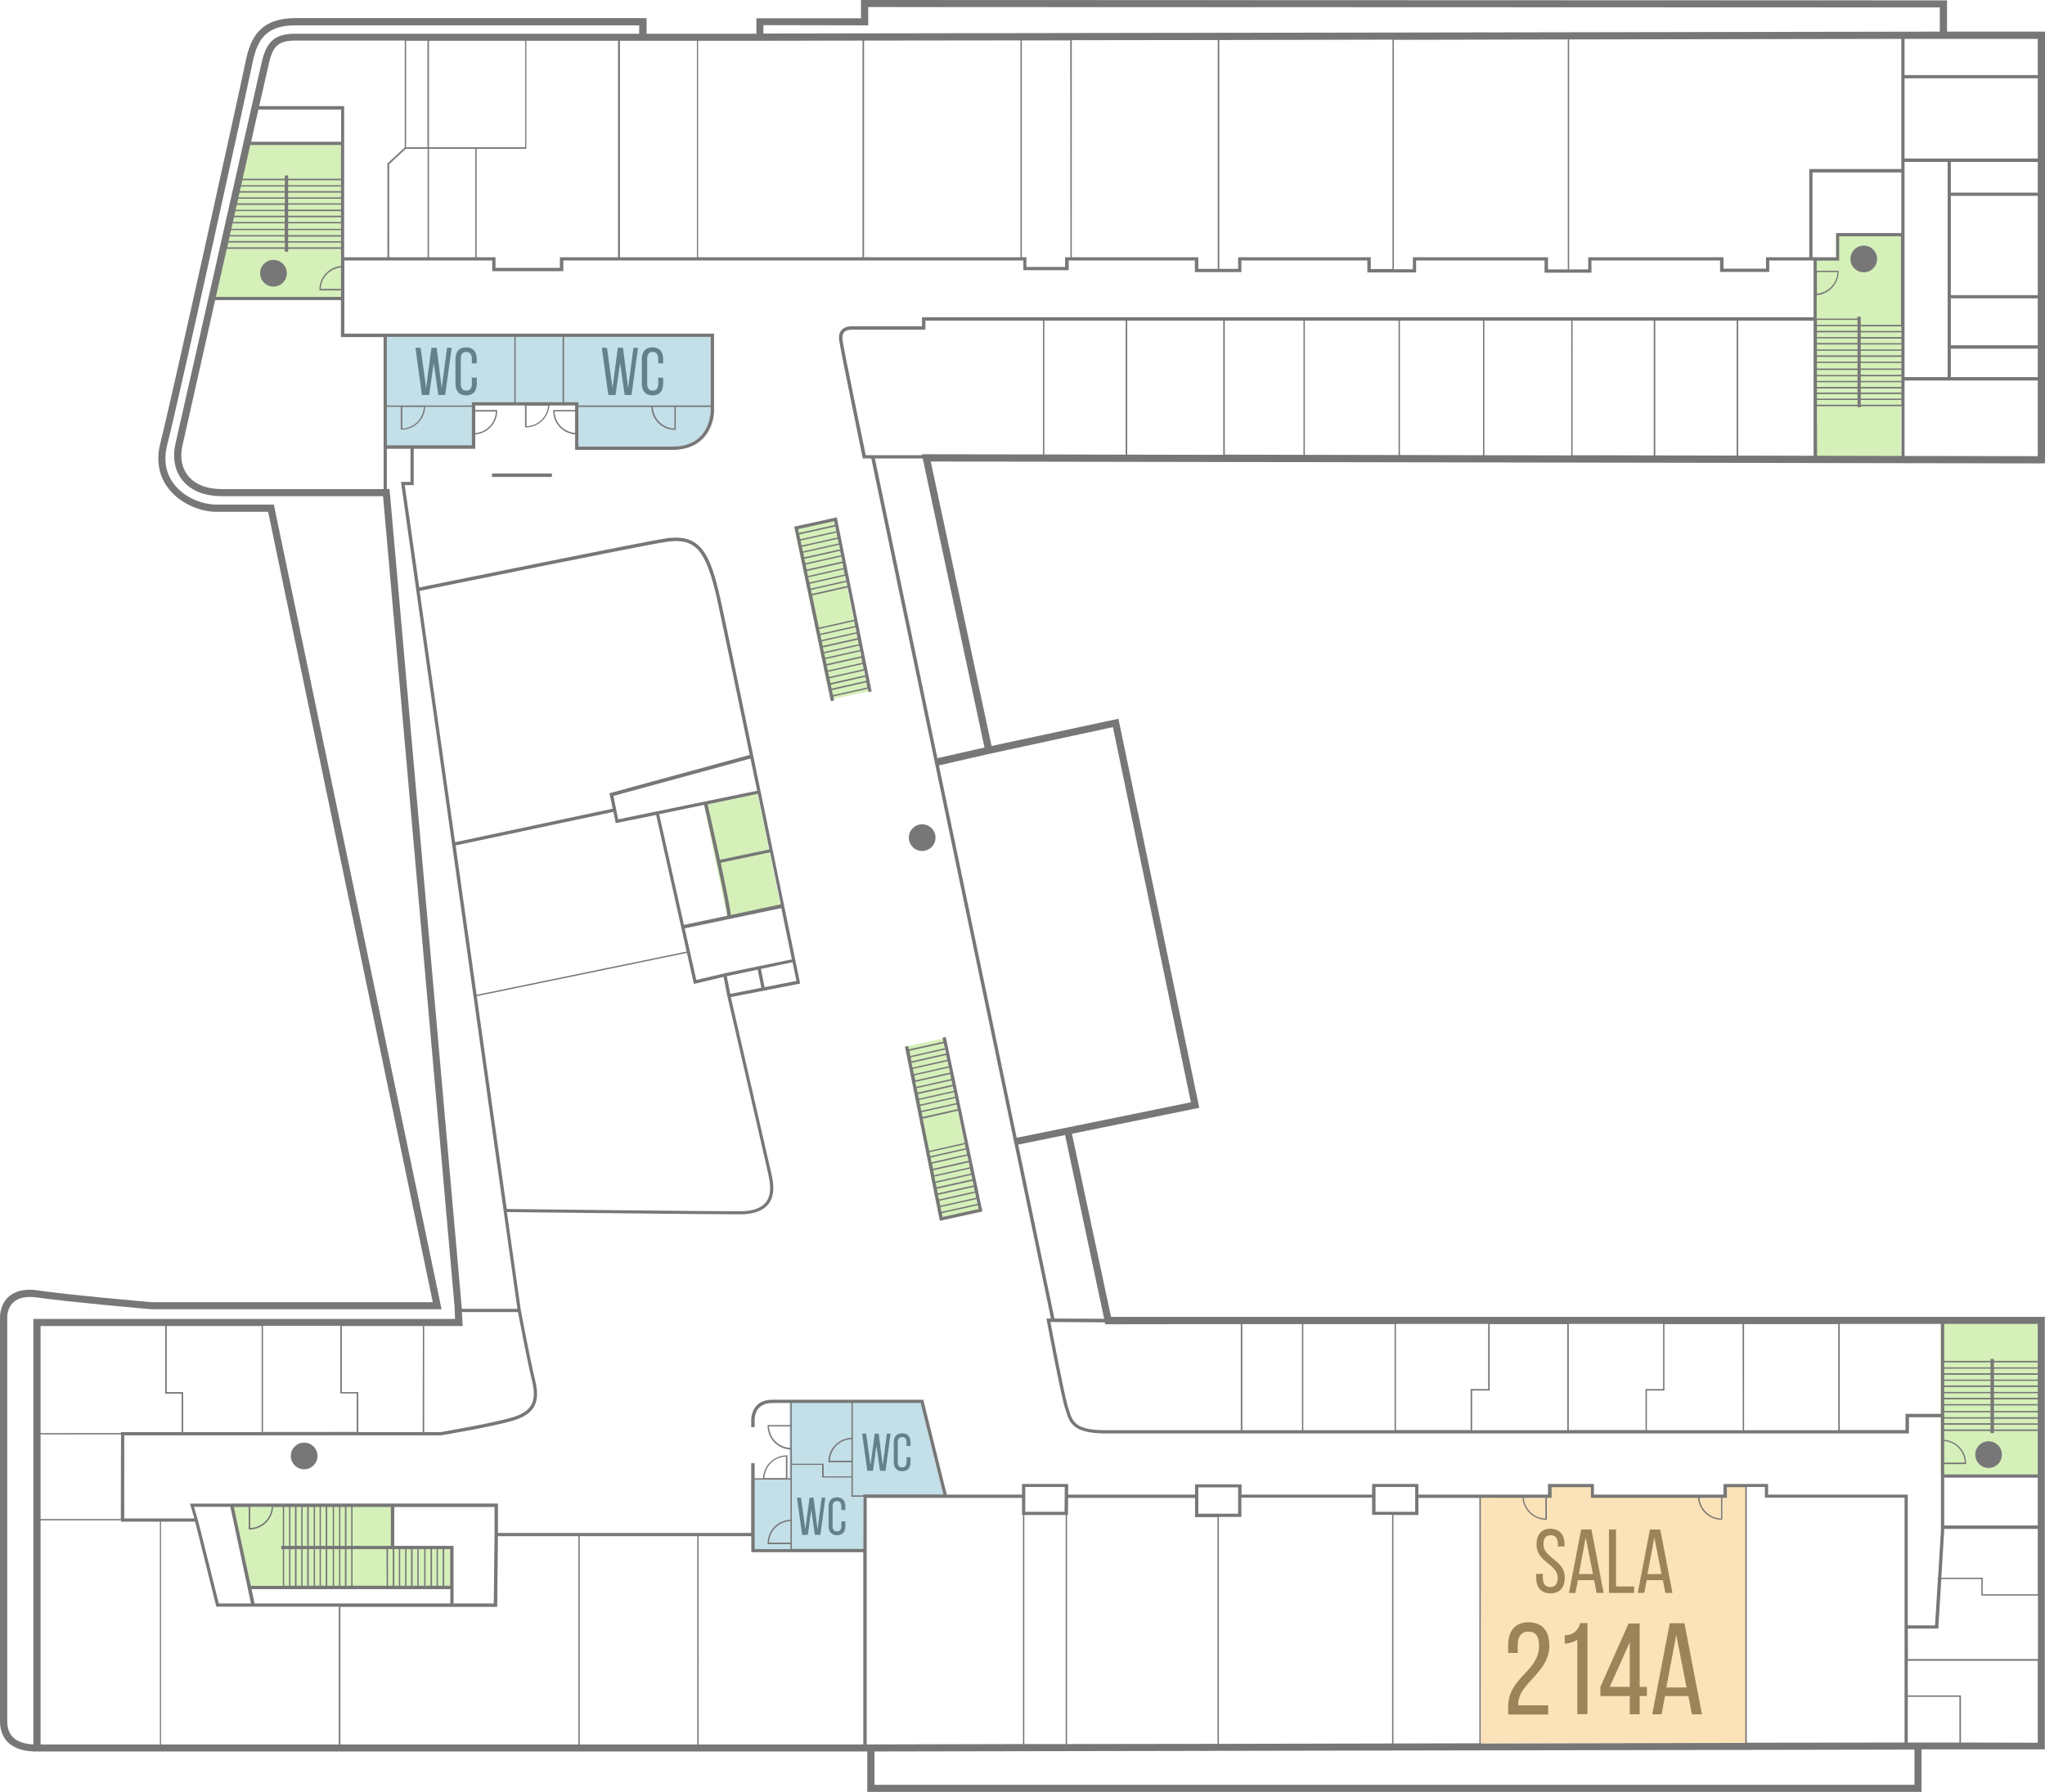 <?xml version="1.0" encoding="utf-8"?>
<!-- Generator: Adobe Illustrator 20.0.0, SVG Export Plug-In . SVG Version: 6.00 Build 0)  -->
<svg version="1.1" id="Warstwa_1" xmlns="http://www.w3.org/2000/svg" xmlns:xlink="http://www.w3.org/1999/xlink" x="0px" y="0px"
	 viewBox="0 0 1073.1 940.5" style="enable-background:new 0 0 1073.1 940.5;" xml:space="preserve">
<style type="text/css">.wireColor{fill: #777777;}.nofloorColor{fill: #F2F2F2;}.arrowColor{fill: #EA5906;}.eventColor{opacity: 0.3; fill: #F59E16; transition: 1s fill;}.wcColor{opacity: 0.3; fill: #3693B2;}.stairsColor{opacity: 0.3; fill: #73cc15;}.transparentObject{fill: 0;}.riverColor{fill: #B9DDEF;}.mapElements{fill: #E2E2E2;}.tramColor{fill: #73CC15;}.mapArrows{fill: #BFBFBF;}.buildingFill{fill: #E5E5E5;}.eventColor.active{opacity: 0.3; fill: red; -webkit-animation: alertOpacity 2s infinite alternate; animation: alertOpacity 2s infinite alternate;}@-webkit-keyframes alertOpacity{0%{opacity: 0.3;}50%{opacity: 0.5;}100%{opacity: 0.3;}}@keyframes alertOpacity{0%{opacity: 0.3;}50%{opacity: 0.5;}100%{opacity: 0.3;}}#guideSpot .eventColor.active{fill: red; opacity: 1; r: 10; transform-origin: 150px 150px; -webkit-transform-origin: 50% 50%; -webkit-animation: alertScale 2s infinite alternate; animation: alertScale 2s infinite alternate;}@-webkit-keyframes alertScale{0%{-webkit-transform: scale(1, 1);}50%{-webkit-transform: scale(2, 2);}100%{-webkit-transform: scale(1, 1);}}@keyframes alertScale{0%{transform: scale(1, 1);}50%{transform: scale(2, 2);}100%{transform: scale(1, 1);}}</style>
<g id="description">
	<g>
		<path class="wireColor" d="M821,810.7v0.9h-3.5v-1.1c0-3-1.1-4.8-3.8-4.8s-3.8,1.8-3.8,4.7c0,7.5,11.2,8.2,11.2,17.5
			c0,5-2.4,8.3-7.5,8.3s-7.5-3.3-7.5-8.3V826h3.5v2.1c0,3,1.2,4.8,3.9,4.8s3.9-1.8,3.9-4.8c0-7.4-11.1-8.1-11.1-17.5
			c0-5.1,2.4-8.3,7.4-8.3C818.6,802.4,821,805.7,821,810.7z"/>
		<path class="wireColor" d="M828,829.3l-1.3,6.7h-3.4l6.4-33.3h5.4l6.4,33.3h-3.7l-1.3-6.7H828z M828.5,826.1h7.4l-3.8-19.2L828.5,826.1z
			"/>
		<path class="wireColor" d="M844.3,836v-33.3h3.7v29.9h9.5v3.4L844.3,836L844.3,836z"/>
		<path class="wireColor" d="M864.1,829.3l-1.3,6.7h-3.4l6.4-33.3h5.4l6.4,33.3h-3.7l-1.3-6.7H864.1z M864.5,826.1h7.4l-3.8-19.2
			L864.5,826.1z"/>
		<path class="wireColor" d="M813,863.6c0,14.4-16.2,19.6-16.3,30.6v0.8h15.7v4.8h-21v-4.1c0-15.4,16.2-18.4,16.2-31.9
			c0-4.9-1.6-7.5-5.6-7.5c-3.9,0-5.6,2.8-5.6,7v4.2h-5v-3.9c0-7.3,3.3-12.2,10.7-12.2C809.6,851.5,813,856.3,813,863.6z"/>
		<path class="wireColor" d="M827.7,860.6c-1.8,1.1-4.1,1.9-6.6,2v-4.4c5.2-0.2,7-3,8.2-6.4h3.7v47.8h-5.3L827.7,860.6L827.7,860.6z"/>
		<path class="wireColor" d="M860.4,890.1v9.6h-5.2v-9.6h-15.4v-4.8l14.8-33.3h5.8v33.3h3.8v4.8H860.4z M844.7,885.3h10.5v-23.4
			L844.7,885.3z"/>
		<path class="wireColor" d="M873.7,890.1l-1.8,9.6H867l9.2-47.8h7.7l9.2,47.8h-5.3l-1.8-9.6H873.7z M874.4,885.6H885l-5.4-27.6
			L874.4,885.6z"/>
	</g>
	<g>
		<path class="wireColor" d="M323,207.3h-3.8l-3.4-24.8h2.7l2.9,21.1l2.8-21.1h2.7l2.7,21.1l2.8-21.1h2.4l-3.4,24.8h-3.6l-2.4-16.8
			L323,207.3z"/>
		<path class="wireColor" d="M348,188.5v2.2h-2.6v-2.4c0-2.2-0.9-3.6-2.9-3.6s-2.9,1.3-2.9,3.6v13.1c0,2.2,0.9,3.6,2.9,3.6
			s2.9-1.3,2.9-3.6v-3.2h2.6v3.1c0,3.8-1.8,6.2-5.6,6.2c-3.8,0-5.6-2.5-5.6-6.2v-12.8c0-3.8,1.8-6.2,5.6-6.2
			C346.2,182.3,348,184.8,348,188.5z"/>
	</g>
	<g>
		<path class="wireColor" d="M423.9,805.5h-3l-2.7-19.5h2.1l2.3,16.6l2.2-16.6h2.1l2.1,16.6l2.2-16.6h1.9l-2.6,19.5h-2.9l-1.9-13.2
			L423.9,805.5z"/>
		<path class="wireColor" d="M443.6,790.7v1.8h-2.1v-1.9c0-1.8-0.7-2.8-2.3-2.8c-1.6,0-2.3,1.1-2.3,2.8v10.3c0,1.8,0.7,2.8,2.3,2.8
			c1.6,0,2.3-1.1,2.3-2.8v-2.5h2.1v2.4c0,3-1.4,4.9-4.4,4.9s-4.4-2-4.4-4.9v-10.1c0-3,1.4-4.9,4.4-4.9S443.6,787.8,443.6,790.7z"/>
	</g>
	<g>
		<path class="wireColor" d="M458.1,771.9h-3l-2.7-19.5h2.1l2.3,16.6l2.2-16.6h2.1l2.1,16.6l2.2-16.6h1.9l-2.6,19.5h-2.9l-1.9-13.2
			L458.1,771.9z"/>
		<path class="wireColor" d="M477.8,757.1v1.8h-2.1V757c0-1.8-0.7-2.8-2.3-2.8c-1.6,0-2.3,1.1-2.3,2.8v10.3c0,1.8,0.7,2.8,2.3,2.8
			c1.6,0,2.3-1.1,2.3-2.8v-2.5h2.1v2.4c0,3-1.4,4.9-4.4,4.9s-4.4-2-4.4-4.9v-10.1c0-3,1.4-4.9,4.4-4.9S477.8,754.2,477.8,757.1z"/>
	</g>
	<g>
		<path class="wireColor" d="M225.2,207.3h-3.8l-3.4-24.8h2.7l2.9,21.1l2.8-21.1h2.7l2.7,21.1l2.8-21.1h2.4l-3.4,24.8H230l-2.4-16.8
			L225.2,207.3z"/>
		<path class="wireColor" d="M250.2,188.5v2.2h-2.6v-2.4c0-2.2-0.9-3.6-2.9-3.6s-2.9,1.3-2.9,3.6v13.1c0,2.2,0.9,3.6,2.9,3.6
			s2.9-1.3,2.9-3.6v-3.2h2.6v3.1c0,3.8-1.8,6.2-5.6,6.2s-5.6-2.5-5.6-6.2v-12.8c0-3.8,1.8-6.2,5.6-6.2
			C248.4,182.3,250.2,184.8,250.2,188.5z"/>
	</g>
</g>
<g id="hotSpot">
	<polygon class="stairsColor" points="128.9,75.3 178.8,75.3 178.8,156.6 109.6,156.6 	"/>
	<polygon class="stairsColor" points="416.8,277.1 437.4,272.5 455.5,362.9 435.7,367.1 	"/>
	<polygon class="stairsColor" points="474.8,549.3 494.6,545.1 513.5,635.2 492.9,639.8 	"/>
	<polygon class="stairsColor" points="120.7,790.2 205.5,790.2 205.5,812.2 236.1,812.2 236.1,833.1 130.5,833.1 	"/>
	<rect x="1018.3" y="693" class="stairsColor" width="51.9" height="81.6"/>
	<polygon class="stairsColor" points="369.2,421.3 397.3,415.5 409.6,475.4 381.6,481.3 	"/>
	<polygon class="stairsColor" points="997.5,123.1 963.4,123.1 963.4,135.9 951.5,135.9 951.5,241.1 997.5,241.1 	"/>
	<polygon class="wcColor" points="452.9,813.8 394.1,813.8 394.1,776.1 414.2,776.1 414.2,735.8 483,735.8 495.1,785.2 453.1,785.2 	"/>
	<path class="wcColor" d="M201.2,176h171.6c0,0,0,26.7,0,39.3s-7.8,20-23.1,20s-48,0-48,0V212h-54.1v22.6h-46.3L201.2,176z"/>
</g>
<g id="wire">
	<path class="wireColor" d="M1073.1,243.1V16.6h-51.4V0.2L453.7,0h-1.9v9.6h-54.9v8.1h-57.6V9.5h-94.5h-89.7c-19,0-23.8,10.9-26.2,22.7
		c-2.5,12.4-38.8,176.9-44.7,200.1c-2.4,9.2-0.9,17.6,4.3,24.2c6.5,8.3,17.2,12.1,25,12.1h27.2l86.4,414.8H79.5
		c-2.2-0.2-44.6-3.9-59.8-6.2c-7.9-1.2-12.5,1.1-15,3.2C1.7,683,0,687,0,691.6v211.7c0,5.7,2.3,15.2,17.5,15.9l0,0h437.6v21.2h553.2
		v-22.3h64.7v-227H583L562.5,595l66.8-13.6l-42.4-204.2l-66.6,14.3l-31.9-149.3l582.8,1L1073.1,243.1z M551.5,692h-2.4l0.2,1
		c0.3,1.6,7.4,39.4,9.6,46.2c0.1,0.4,0.3,0.8,0.4,1.2c2,6.4,3.7,11.9,21.1,11.9h421.3v-8.5h16.8v59.3L1017,828h-0.2v0.8h0.1
		l-1.5,24.2h-14.3v-68.6h-73.3v-5.6h-23.4v5.6h-68v-5.6h-24.1v5.6h-68v-5.6H720v5.6h-68.5V779h-24.4v5.4h-66.6v-5.6h-24.2v5.6h-39.5
		l-12.3-49.8h-79.2c-10.8,0-11.1,9.4-11.1,10.5v3.9h1.8v-3.9c0-1.5,0.4-8.8,9.3-8.8h9.5v11.6h-12v0.4c0,6.7,5.4,12.2,12,12.4v7.4
		v0.4v7.3h-1.6v-12h-0.4c-6.7,0-12.2,5.4-12.4,12H396v-7.9h-1.8v36.6H261.3v-15.4H99.7l2.3,7.8H65.2v-43.6h166h0.1
		c0.3,0,27.6-4.6,38.1-7.8c11.1-3.4,14.3-9.4,11.4-21.2c-2.7-11.1-7.4-36.2-7.5-36.7l-7.3-51.5c10.7,0.1,103.8,1.2,122.3,1.2
		c7,0,12-1.8,14.8-5.2c4.1-5.1,2.5-12.5,1.7-16.1c-1.3-5.8-19.2-83.5-21.3-92.7l36.4-7.1l-0.2-0.9c-0.4-1.8-36-175.7-41.6-200.7
		c-5.5-24.6-10.6-34.5-28.3-32.1C339,284,231.1,306.1,220,308.3l-7.6-53.7h4.7v-19.1h32.3V228c6.4-0.5,11.5-5.8,11.5-12.4v-0.4
		h-11.5v-2.4h26.1v11.5h0.4c6.6,0,11.9-5.1,12.4-11.5h13.5v2.4h-11.5v0.4c0,6.6,5.1,11.9,11.5,12.4v8.1h51
		c17.3,0,21.9-13.1,21.9-20.9v-40.1h-194v-38.4h77.6v5.6h37.3v-5.6H537v5.1h23.8v-5.1H627v6.1h24.4v-6.1h66.1v6.3h25.6v-6.3h67.4
		v6.4h24.6v-6.4h67.5v6h25.8v-6h23.3v29.8H483.8v4.7h-36.6c-2.5,0-4.4,0.7-5.6,2c-1.1,1.2-1.5,3-1.3,5.1
		c0.7,5.6,11.9,59.3,12.3,61.6l0.1,0.7h4.5L551.5,692z M916.6,914.6V780.4h9.5v5.6h73.3v67.8v0.9v59.8L916.6,914.6z M538,785.2v-4.8
		h20.7v4.8l-0.1,8.2H538v-7.3V785.2z M559.2,795.1v120.2h-21.7V795.1H559.2z M559.9,795.1h0.5l0.1-9h66.6v10.1h11.8v119l-79,0.1
		L559.9,795.1L559.9,795.1z M649.7,785.2v0.9v8.3h-20.9v-8.3v-0.9v-4.6h20.9V785.2z M639.6,796.1h11.8V786H720v9h10.5v120l-90.9,0.2
		V796.1z M742.6,785.2v0.9v7.3h-20.8v-7.3v-0.9v-4.8h20.8V785.2z M731.2,795.1h13.1v-9h32v128.8l-45.1,0.1V795.1z M777.1,786.1h21.8
		c0.5,6.4,5.8,11.5,12.4,11.5h0.4v-11.5h2.5v-5.6h20.6v5.6H891c0.5,6.4,5.8,11.5,12.4,11.5h0.4v-11.5h2.4v-5.6h9.6v134.2L777,915
		L777.1,786.1L777.1,786.1z M810.9,786.1v10.8c-6-0.2-10.8-4.9-11.3-10.8H810.9z M903.1,786.1v10.8c-6-0.2-10.8-4.9-11.3-10.8H903.1
		z M1001.1,854.7h16l1.6-26h21v8.7h29.7v33.3h-68.2L1001.1,854.7L1001.1,854.7z M1040.4,836.7V828h-21.7l1.5-24.8v-0.8h49.1v34.3
		H1040.4z M1020.2,718.3h24.3v2.4h-24.3V718.3z M1069.3,750.2h-23v-2.5h23V750.2z M1020.2,756.3c5.9,0.4,10.6,5.3,10.8,11.3h-10.8
		V756.3z M1020.2,744.5h24.3v2.4h-24.3V744.5z M1020.2,747.7h24.3v2.5h-24.3V747.7z M1069.3,747h-23v-2.4h23V747z M1069.3,743.8h-23
		v-2.6h23V743.8z M1069.3,740.5h-23v-2.9h23V740.5z M1069.3,736.9h-23v-2.5h23V736.9z M1069.3,733.6h-23v-2.4h23V733.6z
		 M1069.3,730.5h-23v-2.6h23V730.5z M1069.3,727.1h-23v-2.4h23V727.1z M1069.3,724h-23v-2.5h23V724z M1069.3,720.7h-23v-2.4h23
		V720.7z M1020.2,721.5h24.3v2.5h-24.3V721.5z M1020.2,724.7h24.3v2.4h-24.3V724.7z M1020.2,727.9h24.3v2.6h-24.3V727.9z
		 M1020.2,731.2h24.3v2.4h-24.3V731.2z M1020.2,734.4h24.3v2.5h-24.3V734.4z M1020.2,737.6h24.3v2.9h-24.3V737.6z M1020.2,742v-0.8
		h24.3v2.6h-24.3v-0.9V742z M1020.2,800.6v-25.1h49.1v25.1H1020.2z M1020.2,773.8v-5.4h11.5V768c0-6.6-5.1-11.9-11.5-12.4V751h24.3
		v1.1h1.8V751h23v22.8H1020.2z M1069.3,717.6h-23V715h23V717.6z M1044.5,717.6h-24.3V715h24.3V717.6z M1018.5,742h-18.6v8.5h-34.5
		v-55.7h53.1V742z M964.6,750.6h-49.4v-55.7h49.4V750.6z M914.5,750.6h-50.3v-20.8h9.2v-34.9h41L914.5,750.6L914.5,750.6z
		 M872.7,729h-9.2v21.5h-40.3v-55.7h49.5V729z M822.4,750.6h-49.9v-20.8h9.2v-34.9h40.7V750.6z M780.9,729h-9.2v21.5h-39.2v-55.7
		h48.4V729z M731.8,750.6h-47.9v-55.7h47.9V750.6z M683.2,750.6h-31.3v-55.7h31.3V750.6z M102.4,798.6l11.1,44.6h64.3v72.3H84.5
		V798.6H102.4z M131.3,790.8h11.3c-0.3,6-5.2,10.9-11.3,11.1V790.8z M130.9,802.7c6.6,0,12.1-5.2,12.4-11.8h5.1v20.4h-0.8v1.8h0.8
		v19.2h-16.8l-8.9-41.4h7.8v11.8H130.9z M259.5,805.3l-0.4,36.2H238v-30.2h-31.1v-20.4h52.6V805.3z M133.6,841.5L132,834h104.3v7.5
		H133.6z M151.7,813v19.2h-2.6V813H151.7z M236.2,832.2h-3.1V813h3.1V832.2z M232.3,832.2h-2.5V813h2.5V832.2z M229.1,832.2h-2.4
		V813h2.4V832.2z M225.9,832.2h-2.6V813h2.6V832.2z M222.6,832.2h-2.9V813h2.9V832.2z M219,832.2h-2.5V813h2.5V832.2z M215.7,832.2
		h-2.4V813h2.4V832.2z M212.6,832.2H210V813h2.6V832.2z M209.3,832.2h-2.4V813h2.4V832.2z M206.1,813v19.2h-2.5V813h1.5H206.1
		L206.1,813z M202.9,832.2H185V813h17.8L202.9,832.2L202.9,832.2z M184.3,832.2h-2.5V813h2.5V832.2z M181,832.2h-2.4V813h2.4V832.2z
		 M177.9,832.2h-2.6V813h2.6V832.2z M174.6,832.2h-2.9V813h2.9V832.2z M170.9,832.2h-2.5V813h2.5V832.2z M167.7,832.2h-2.4V813h2.4
		V832.2z M164.5,832.2H162V813h2.6v19.2H164.5z M161.2,832.2h-2.4V813h2.4V832.2z M158.1,832.2h-2.5V813h2.5V832.2z M154.8,832.2
		h-2.4V813h2.4V832.2z M205.1,811.3H185v-20.4h20.1V811.3z M184.3,811.3h-2.5v-20.4h2.5V811.3z M181,811.3h-2.4v-20.4h2.4V811.3z
		 M177.9,811.3h-2.6v-20.4h2.6V811.3z M174.6,811.3h-2.9v-20.4h2.9V811.3z M170.9,811.3h-2.5v-20.4h2.5V811.3z M167.7,811.3h-2.4
		v-20.4h2.4V811.3z M164.5,811.3H162v-20.4h2.6v20.4H164.5z M161.2,811.3h-2.4v-20.4h2.4V811.3z M158.1,811.3h-2.5v-20.4h2.5V811.3z
		 M154.8,811.3h-2.4v-20.4h2.4V811.3z M151.7,811.3h-2.6v-20.4h2.6V811.3z M120.9,790.8l10.8,50.7h-16.9l-10.7-42.9l0,0l-2.3-7.8
		H120.9z M178.6,843.3h82.3l0.4-37.1h42.2v109.3H178.6V843.3z M304.2,806.2h61.7v109.3h-61.7V806.2z M366.7,806.2h27.6v8.4H453
		v100.9h-86.4V806.2H366.7z M396,776.5h4.4h12.8h1.6v21.1c-6.7,0.2-12,5.7-12,12.4v0.4h12v2.6H396v-6.7v-0.9V776.5z M412.4,775.7
		h-11.3c0.2-6.1,5.2-11.1,11.3-11.3V775.7z M414.8,759.9c-6.1-0.2-11.1-5.2-11.3-11.3h11.3V759.9z M415.5,760.7v-12.8v-11.6h31.3
		v18.3c-6.7,0.2-12.1,5.7-12.1,12.4v0.4h12.1v7.4h-14.6v-6.6h-16.6L415.5,760.7L415.5,760.7z M453,812.9h-37.5v-2.6v-12.8v-28.7
		h15.9v6.6h15.4v10.1h6.3L453,812.9L453,812.9z M414.8,809.6h-11.3c0.2-6.1,5.2-11.1,11.3-11.3V809.6z M446.8,755.3v11.3h-11.3
		C435.7,760.5,440.6,755.5,446.8,755.3z M453,784.3v0.5h-5.5v-48.5h35.6l11.9,48H453z M63.4,797.2H21.3v-44.4h42.2L63.4,797.2
		L63.4,797.2z M63.4,751.6v0.5H21.3v-56.2h65.4v35.5h8.6v20.2H63.4z M293.8,135v5.6H260V135h-9.9V78.1h26.1V21.4h48.1V135H293.8z
		 M212.9,78.1h11.5V135h-20.2V86.2L212.9,78.1z M225.1,78.1h24.3V135h-24.3V78.1z M275.5,77.3h-50.4V21.4h19.7h30.8v55.9H275.5z
		 M224.3,77.3h-11.2V21.4h11.2V77.3z M212.3,77.5l-9,8.3V135h-22.7V55.7H136c2.9-12.7,4.9-21.4,5.3-23.3c2.1-8.5,5.2-11.1,13.6-11.1
		h25.8h31.7v56.2H212.3z M178.9,151.6h-10.6c0.2-5.9,4.8-10.7,10.6-11.2V151.6z M178.9,126.6h-27.7v-2.4h27.7V126.6z M178.9,123.4
		h-27.7v-2.6h27.7V123.4z M178.9,120.1h-27.7v-2.9h27.7V120.1z M178.9,116.5h-27.7V114h27.7V116.5z M178.9,113.2h-27.7v-2.4h27.7
		V113.2z M178.9,110h-27.7v-2.6h27.7V110z M178.9,106.7h-27.7v-2.4h27.7V106.7z M178.9,103.6h-27.7v-2.5h27.7V103.6z M178.9,100.3
		h-27.7v-2.4h27.7V100.3z M178.9,97.2h-27.7v-2.6h27.7V97.2z M151.2,127.3h27.7v2.5h-27.7V127.3z M135.6,57.5H179v16.9h-47.2
		C133.1,68.3,134.4,62.6,135.6,57.5z M131.3,76.1h47.6v17.7h-27.7v-1.7h-1.8v1.7h-22.1C128.7,87.7,130.1,81.7,131.3,76.1z
		 M127.2,94.6h22.3v2.6h-22.9C126.8,96.3,127,95.4,127.2,94.6z M126.4,97.9h23v2.4h-23.6C126,99.5,126.2,98.7,126.4,97.9z
		 M125.7,101.1h23.7v2.5h-24.3C125.3,102.7,125.5,101.9,125.7,101.1z M125,104.3h24.5v2.4h-25C124.6,105.9,124.8,105.1,125,104.3z
		 M124.2,107.5h25.2v2.6h-25.8C123.9,109.2,124,108.3,124.2,107.5z M123.5,110.8h25.9v2.4h-26.5
		C123.1,112.4,123.3,111.6,123.5,110.8z M122.8,114h26.6v2.5h-27.2C122.4,115.6,122.6,114.8,122.8,114z M122,117.2h27.4v2.9h-28
		C121.6,119.1,121.8,118.2,122,117.2z M121.2,120.8h28.2v2.6h-28.8C120.8,122.5,121,121.7,121.2,120.8z M120.5,124.1h28.9v2.4h-29.5
		C120.1,125.7,120.3,124.9,120.5,124.1z M119.8,127.3h29.7v2.5h-30.2C119.4,129,119.6,128.1,119.8,127.3z M118.1,134.5
		c0.3-1.3,0.6-2.6,0.9-3.9h30.4v1.5h1.8v-1.5h27.7v4.4v0.9v3.7c-6.3,0.6-11.3,5.9-11.3,12.4v0.4h11.3v3.4h-65.6
		C114.9,148.7,116.5,141.6,118.1,134.5z M112.9,157.5h66v19.4h22.4v56.9v0.9v22h-84.7c-8.1,0-14.4-2.5-18-7.1
		c-3.3-4.2-4.3-9.8-2.8-16C97,228.2,104.5,194.7,112.9,157.5z M301.8,227.2c-5.9-0.4-10.6-5.3-10.8-11.3h10.8V227.2z M303.5,213.6
		h38.3c0.2,6.7,5.7,12,12.4,12h0.4v-12h18.3v1.7c0,2-0.6,19.1-20.1,19.1h-49.3L303.5,213.6L303.5,213.6z M342.6,213.6h11.3v11.3
		C347.7,224.7,342.8,219.7,342.6,213.6z M372.9,212.8h-18.3h-12.8h-38.3v-1.7H296v-34.3h76.9V212.8z M295.2,211.1h-24.6v-34.3h24.6
		V211.1z M276.3,212.9h11.3c-0.4,5.9-5.3,10.6-11.3,10.8V212.9z M269.9,211.1h-22.3v1.7h-24.5h-12.8H203v-36h66.9V211.1z M203,233.7
		v-20.2h7.3v12h0.4c6.7,0,12.2-5.4,12.4-12h24.5v20.2H203z M211.1,213.6h11.3c-0.2,6.1-5.2,11.1-11.3,11.3V213.6z M249.4,216h10.8
		c-0.2,6-4.9,10.8-10.8,11.3L249.4,216L249.4,216z M203,235.5h12.4v17.4h-5l38,269.6l0.1,0.7l23,163.7h-29.2l-0.1-1.7l-37.8-428.6
		H203V235.5z M250.2,522.8L360.9,500l-0.1-0.7l-110.7,22.8l-11-78.4l82.8-17.6l1.2,5.9l21.2-4.3l19.8,88.7l15.6-3.7l1.8,9.3l0,0
		l0.2,0.9c0.2,0.9,20.2,87.4,21.5,93.6c0.7,3.3,2.2,10.2-1.4,14.6c-2.5,3-7,4.6-13.4,4.6c-18.6,0-113.2-1.1-122.5-1.2L250.2,522.8z
		 M369.5,422.4c4.2,18.3,11.7,51.9,12.2,58.2l-22.8,4.8l-13-58.1L369.5,422.4z M383.2,521.6l-1.8-9.3l16.2-3.4l1.9,9.5L383.2,521.6z
		 M401.2,518.1l-1.9-9.6l16.6-3.5c1,4.9,1.7,8.3,2,9.8L401.2,518.1z M381.1,510.6L381.1,510.6l-15.7,3.7l-6.1-27.1l50.7-10.6
		c2.2,10.8,4.1,20,5.5,26.9L381.1,510.6z M383.5,480.2c-0.4-4.1-2.8-15.6-5.3-27.4l25.9-5.5c2,9.7,3.9,18.9,5.6,27.3L383.5,480.2z
		 M377.8,451.2c-2.8-12.9-5.7-25.6-6.5-29.1l26.4-5.5c2,9.9,4.1,19.7,6,29.2L377.8,451.2z M344.7,425.8L344.7,425.8l-20.3,4.2
		l-2.5-12.3l71.9-19.6c1.2,5.6,2.3,11.2,3.5,16.9L344.7,425.8z M319.8,416.3l1.7,8.1L238.8,442l-18.6-131.9
		c10.4-2.1,119.1-24.3,129.9-25.8c15-2,20.4,4.3,26.3,30.7c2.2,10,9.3,44,17,81.2L319.8,416.3z M242.4,688.6h29.4
		c0.8,4.2,4.9,25.9,7.4,36.1c2.6,10.8-0.1,16-10.2,19.1s-36.3,7.5-37.8,7.8h-8.6v-55.7h20.2L242.4,688.6z M221.8,751.6H188v-21h-8.6
		v-34.7h42.5L221.8,751.6L221.8,751.6z M187.2,731.3v20.2H138v-55.7h40.6v35.5H187.2z M137.3,751.6H96.1v-21h-8.6v-34.7h49.8V751.6z
		 M535.5,21.2V135h-82.1V21.3L535.5,21.2z M823.4,141.3V20.7l174.3-0.3v68.3h-48.3V135h-22.7v6h-22.3v-6h-71v6.4h-21.1V135h-70.9
		v6.3h-10V20.9l91.3-0.2v120.6H823.4z M1069.3,181.2h-45.6v-24.6h45.6V181.2z M1069.3,154.9h-45.6v-52.1h45.6V154.9z M1069.3,101.1
		h-45.6V85h45.6V101.1z M1069.3,83.2h-69.9V41.1h69.9V83.2z M997.7,212.4h-21.3v-2.5h21.3V212.4z M953.4,142.8h10.8
		c-0.2,6-4.9,10.8-10.8,11.3V142.8z M951.1,135V90.5h46.6v31.8h-34.2V135h-10.1h-0.9H951.1z M953.4,167.9h21.3v2.6h-21.3v-2.2V167.9
		z M953.4,171.2h21.3v2.4h-21.3V171.2z M953.4,174.4h21.3v2.5h-21.3V174.4z M953.4,177.6h21.3v2.4h-21.3V177.6z M953.4,180.8h21.3
		v2.6h-21.3V180.8z M953.4,184.1h21.3v2.4h-21.3V184.1z M953.4,187.3h21.3v2.5h-21.3V187.3z M953.4,190.5h21.3v2.9h-21.3V190.5z
		 M953.4,194.2h21.3v2.6h-21.3V194.2z M953.4,197.5h21.3v2.4h-21.3V197.5z M953.4,200.6h21.3v2.5h-21.3V200.6z M953.4,203.9h21.3
		v2.1h-21.3V203.9z M953.4,206.8h21.3v2.4h-21.3V206.8z M953.4,209.9h21.3v2.5h-21.3V209.9z M997.7,209.2h-21.3v-2.4h21.3V209.2z
		 M997.7,206h-21.3v-2.1h21.3V206z M997.7,203.1h-21.3v-2.5h21.3V203.1z M997.7,199.9h-21.3v-2.4h21.3V199.9z M997.7,196.7h-21.3
		v-2.6h21.3V196.7z M997.7,193.4h-21.3v-2.9h21.3V193.4z M997.7,189.8h-21.3v-2.5h21.3V189.8z M997.7,186.5h-21.3v-2.4h21.3V186.5z
		 M997.7,183.4h-21.3v-2.6h21.3V183.4z M997.7,180.1h-21.3v-2.4h21.3V180.1z M997.7,176.9h-21.3v-2.5h21.3V176.9z M997.7,173.7
		h-21.3v-2.4h21.3V173.7z M997.7,170.5h-21.3v-4.3h-1.8v1h-21.3v-12.3c6.4-0.5,11.5-5.8,11.5-12.4v-0.4h-11.5v-5.3h11.8V124h32.4
		v46.5H997.7z M730.7,141.2h-11.4V135h-69.6v6.1h-9.9V21l90.9-0.2V141.2z M639,141.1h-10.2V135h-66.4V21.1L639,21V141.1z M561.7,135
		h-2.8v5.1h-20.3V135h-2.4V21.2h25.4L561.7,135L561.7,135z M457,238.9h-2.7c-1.3-6.5-11.6-55.5-12.2-60.7c-0.2-1.7,0.1-2.9,0.8-3.8
		c0.8-0.9,2.3-1.4,4.3-1.4h38.4v-4.7h61.7v70.2l-63.5-0.1l0.1,0.5H458H457z M548,168.3h42.7v70.3l-42.7-0.1V168.3z M591.5,168.3
		h50.4v70.4l-50.4-0.1V168.3z M642.7,168.3H684v70.4l-41.3-0.1V168.3z M684.7,168.3h49.2v70.5l-49.2-0.1V168.3z M734.6,168.3h43.6
		v70.6l-43.6-0.1V168.3z M778.9,168.3h45.6V239l-45.6-0.1V168.3z M825.2,168.3h42.6V239l-42.6-0.1V168.3z M868.6,168.3h42.7v70.8
		l-42.7-0.1V168.3z M912.1,168.3h39.6v70.9l-39.6-0.1V168.3z M953.4,213.2h21.3v0.5h1.8v-0.5h21.3v26.1l-44.3-0.1L953.4,213.2
		L953.4,213.2z M999.4,124v-0.9V85h22.6v112.9h-22.6V124z M1023.7,183h45.6v14.9h-45.6L1023.7,183L1023.7,183z M1069.3,20.4v19
		h-69.9v-19h20.4C1019.8,20.4,1069.3,20.4,1069.3,20.4z M455.6,13.3V3.7l562.3,0.2v12.7l-617.3,1v-4.4L455.6,13.3L455.6,13.3z
		 M400.6,21.4L400.6,21.4l52-0.1V135h-86.3V21.4H400.6z M339.3,21.4h26.4V135h-40.4V21.4h12.2H339.3z M3.8,903.3V691.6
		c0-3.5,1.2-6.4,3.4-8.3c2.7-2.3,6.8-3.1,12-2.4c15.7,2.3,59.7,6.2,60.1,6.2h152.4l-88-422.3h-30.2c-6.9,0-16.4-3.3-22.1-10.6
		c-4.5-5.8-5.7-12.8-3.6-21C93.8,210,130,45.4,132.5,33c2.5-12.2,7.1-19.7,22.5-19.7h89.7h90.7v4.4h-90.7h-64.1h-25.8
		c-10.1,0-14.7,3.8-17.2,13.9c-1.2,4.8-12.3,54.2-23.1,102.1c-10.3,45.5-20.9,92.6-22.4,99c-1.7,7.3-0.5,14.1,3.5,19.2
		c3.1,3.9,9.2,8.5,21,8.5H201l37.5,425.1l0.3,6.7H17.5v223.3C8.3,915,3.8,911,3.8,903.3z M21.3,797.9h42.2v0.7h20.4v116.9H21.3
		V797.9z M454.8,915.5V786.1h40.6h0.7h40.2v9h0.5v120.2l-79.7,0.2H454.8z M458.9,936.7v-17.5l545.7-1v18.5H458.9z M1004.6,914.5
		L1004.6,914.5h-3.5v-24h27.1v24H1004.6z M1029,914.5v-24.7h-27.9v-18.2h68.2v43L1029,914.5L1029,914.5z M1069.3,714.2h-23v-1h-1.8
		v1h-24.3v-19.4h49.1V714.2z M651.1,694.9v55.7h-70.8c-16.1,0-17.5-4.5-19.4-10.7c-0.1-0.4-0.2-0.8-0.4-1.2
		c-1.9-6-8.1-38.6-9.3-44.9l28.6,0.2l0.2,1L651.1,694.9L651.1,694.9z M579.4,692.1l-26.1-0.1l-19-91.3l24.6-5L579.4,692.1z
		 M584,381.6l40.9,196.9l-65.2,13.3l-26.2,5.3l-40.8-195.4l26.6-6.1L584,381.6z M516.6,392.3l-24.7,5.6l-32.8-157.3h25.1
		L516.6,392.3z M999.4,239.3v-39.6h69.9v39.7L999.4,239.3z"/>
	<rect x="258.2" y="248.5" class="wireColor" width="31.4" height="1.8"/>
	<path class="wireColor" d="M416.8,276.4L436,368l1.7-0.4l-0.4-2.1l18.1-4l0.3,1.7l1.7-0.3l-18.3-91.4L416.8,276.4z M435.8,358.5l-0.5-2.5
		l18.2-4.1l0.5,2.5L435.8,358.5z M454.1,355.2l0.4,2.1l-18.1,4.1l-0.4-2.1L454.1,355.2z M435.1,355.3l-0.6-2.7l18.2-4.1l0.5,2.7
		L435.1,355.3z M434.4,351.9l-0.6-2.6l18.2-4.1l0.5,2.6L434.4,351.9z M433.7,348.5l-0.5-2.6l18.3-4.1l0.5,2.6L433.7,348.5z
		 M433,345.2l-0.5-2.3l18.3-4.1l0.5,2.3L433,345.2z M432.3,342.2l-0.5-2.4l18.3-4.1l0.5,2.4L432.3,342.2z M431.7,339l-0.5-2.4
		l18.3-4.1l0.5,2.4L431.7,339z M431,335.9l-0.5-2.6l18.4-4.1l0.5,2.6L431,335.9z M430.3,332.6l-0.5-2.5l18.4-4.1l0.5,2.5
		L430.3,332.6z M429.7,329.4l-3.5-16.9l18.6-4.2l3.4,16.9L429.7,329.4z M426,311.7l-0.4-2.1l18.6-4.2l0.4,2.1L426,311.7z
		 M425.4,308.9l-0.5-2.5l18.6-4.2l0.5,2.5L425.4,308.9z M424.7,305.7l-0.6-2.7l18.6-4.2l0.5,2.7L424.7,305.7z M424,302.3l-0.6-2.6
		l18.7-4.2l0.5,2.6L424,302.3z M423.3,298.9l-0.5-2.6l18.7-4.2l0.5,2.6L423.3,298.9z M422.6,295.6l-0.5-2.3l18.7-4.2l0.5,2.3
		L422.6,295.6z M422,292.5l-0.5-2.4l18.8-4.2l0.5,2.4L422,292.5z M421.3,289.4l-0.5-2.4l18.8-4.2l0.5,2.4L421.3,289.4z M420.6,286.3
		l-0.5-2.6l18.8-4.2l0.5,2.6L420.6,286.3z M419.9,283l-0.5-2.5l18.9-4.2l0.5,2.5L419.9,283z M437.7,273.5l0.4,2l-18.9,4.2l-0.4-2
		L437.7,273.5z M437.1,364.8l-0.6-2.6l18.1-4.1l0.5,2.7L437.1,364.8z"/>
	<path class="wireColor" d="M515.5,635.8l-19.2-91.6l-1.7,0.4l0.4,2.1l-18.1,4l-0.3-1.7l-1.7,0.3l18.3,91.4L515.5,635.8z M496.5,553.7
		l0.5,2.5l-18.2,4.1l-0.5-2.5L496.5,553.7z M478.3,557l-0.4-2.1l18.1-4.1l0.4,2.1L478.3,557z M497.2,556.9l0.6,2.7l-18.2,4.1
		L479,561L497.2,556.9z M497.9,560.3l0.6,2.6l-18.2,4.1l-0.5-2.6L497.9,560.3z M498.6,563.7l0.5,2.6l-18.3,4.1l-0.5-2.6L498.6,563.7
		z M499.3,567l0.5,2.3l-18.3,4.1l-0.5-2.3L499.3,567z M500,570.1l0.5,2.4l-18.3,4.1l-0.5-2.4L500,570.1z M500.6,573.2l0.5,2.4
		l-18.3,4.1l-0.5-2.4L500.6,573.2z M501.3,576.3l0.5,2.6l-18.4,4.1l-0.5-2.6L501.3,576.3z M502,579.6l0.5,2.5l-18.4,4.1l-0.5-2.5
		L502,579.6z M502.7,582.9l3.5,16.9l-18.6,4.2l-3.4-16.9L502.7,582.9z M506.3,600.5l0.4,2.1l-18.6,4.2l-0.4-2.1L506.3,600.5z
		 M506.9,603.3l0.5,2.5l-18.6,4.2l-0.5-2.5L506.9,603.3z M507.6,606.5l0.6,2.7l-18.6,4.2l-0.5-2.7L507.6,606.5z M508.3,610l0.6,2.6
		l-18.7,4.2l-0.5-2.6L508.3,610z M509,613.3l0.5,2.6l-18.7,4.2l-0.5-2.6L509,613.3z M509.7,616.6l0.5,2.3l-18.7,4.2l-0.5-2.3
		L509.7,616.6z M510.4,619.7l0.5,2.4l-18.8,4.2l-0.5-2.4L510.4,619.7z M511,622.9l0.5,2.4l-18.8,4.2l-0.5-2.4L511,622.9z M511.7,626
		l0.5,2.6l-18.8,4.2l-0.5-2.6L511.7,626z M512.4,629.3l0.5,2.5L494,636l-0.5-2.5L512.4,629.3z M494.6,638.7l-0.4-2l18.9-4.2l0.4,2
		L494.6,638.7z M495.2,547.5l0.6,2.6l-18.1,4.1l-0.5-2.7L495.2,547.5z"/>
</g>
<g id="eventSpot">
	<path id="sala214A" class="eventColor" d="M799.6,786.1h11.3v10.8C804.9,796.7,800,792,799.6,786.1z M777.1,786.1v128.8l138.8-0.3V780.4
		h-9.6v5.6h-2.4v11.5h-0.4c-6.6,0-11.9-5.1-12.4-11.5h-56.3v-5.6h-20.6v5.6h-2.5v11.5h-0.4c-6.6,0-11.9-5.1-12.4-11.5L777.1,786.1
		L777.1,786.1z M903.1,796.9v-10.8h-11.3C892.2,792,897.1,796.7,903.1,796.9z"/>
</g>
<g id="guideSpot">
	<circle id="WTCH-2-D25" class="wireColor" cx="1043.5" cy="763.4" r="7"/>
	<circle id="WTCH-2-D24" class="wireColor" cx="159.6" cy="764.1" r="7"/>
	<circle id="WTCH-2-D23" class="wireColor" cx="483.9" cy="439.6" r="7"/>
	<circle id="WTCH-2-D22" class="wireColor" cx="978" cy="135.9" r="7"/>
	<circle id="WTCH-2-D21" class="wireColor" cx="143.5" cy="143.4" r="7"/>
</g>
</svg>
